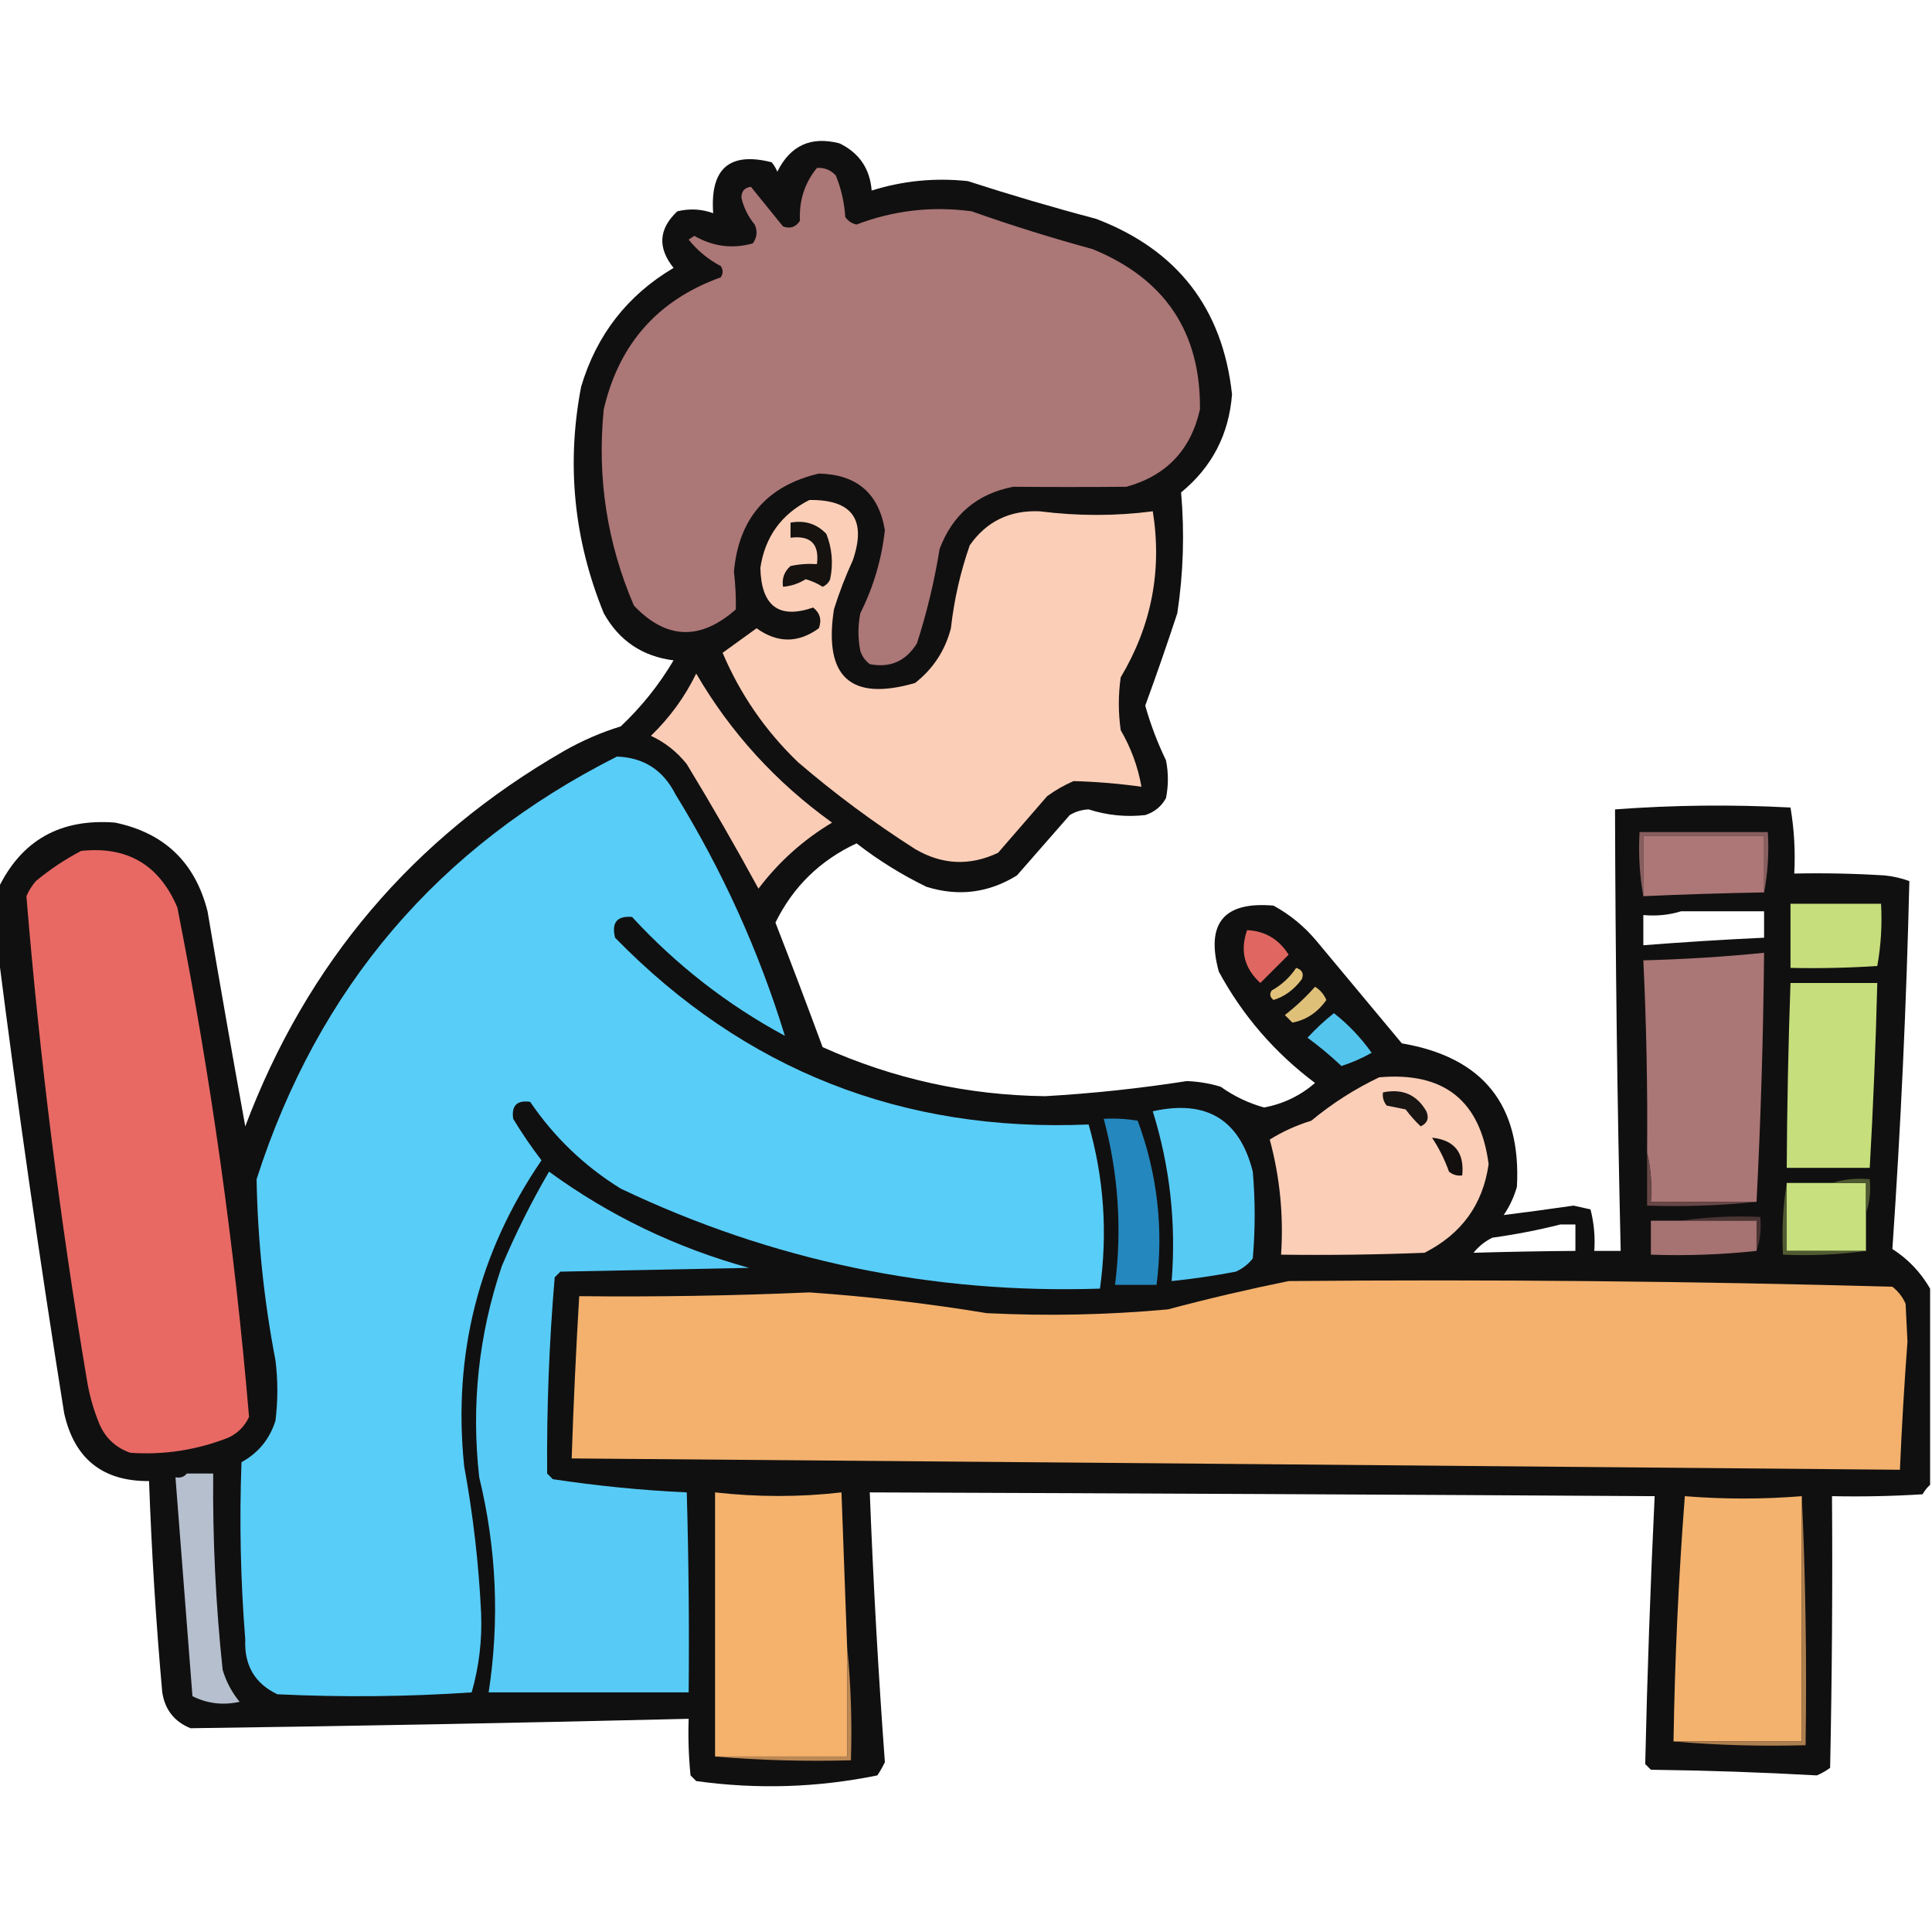 <?xml version="1.0" encoding="UTF-8"?>
<!DOCTYPE svg PUBLIC "-//W3C//DTD SVG 1.1//EN" "http://www.w3.org/Graphics/SVG/1.1/DTD/svg11.dtd">
<svg xmlns="http://www.w3.org/2000/svg" version="1.1" width="512px" height="512px" style="shape-rendering:geometricPrecision; text-rendering:geometricPrecision; image-rendering:optimizeQuality; fill-rule:evenodd; clip-rule:evenodd" xmlns:xlink="http://www.w3.org/1999/xlink">
<g><path style="opacity:0.949" fill="#050404" d="M 511.5,341.5 C 511.5,358.833 511.5,376.167 511.5,393.5C 510.733,394.172 510.066,395.005 509.5,396C 501.507,396.5 493.507,396.666 485.5,396.5C 485.667,420.502 485.5,444.502 485,468.5C 483.915,469.293 482.748,469.96 481.5,470.5C 466.878,469.683 452.211,469.183 437.5,469C 437,468.5 436.5,468 436,467.5C 436.535,443.834 437.368,420.167 438.5,396.5C 369.167,396.083 299.834,395.749 230.5,395.5C 231.42,419.413 232.754,443.246 234.5,467C 233.929,468.205 233.262,469.372 232.5,470.5C 216.587,473.744 200.587,474.244 184.5,472C 184,471.5 183.5,471 183,470.5C 182.501,465.511 182.334,460.511 182.5,455.5C 138.498,456.574 94.498,457.407 50.5,458C 46.215,456.271 43.715,453.105 43,448.5C 41.335,429.862 40.169,411.195 39.5,392.5C 27.194,392.588 19.694,386.588 17,374.5C 10.496,333.784 4.663,293.118 -0.5,252.5C -0.5,246.833 -0.5,241.167 -0.5,235.5C 5.652,222.692 15.986,216.859 30.5,218C 43.554,220.721 51.721,228.554 55,241.5C 58.227,260.529 61.56,279.529 65,298.5C 81.296,255.208 109.462,222.041 149.5,199C 154.286,196.272 159.286,194.106 164.5,192.5C 170.008,187.305 174.674,181.472 178.5,175C 170.21,173.941 164.044,169.774 160,162.5C 152.066,143.036 150.066,123.036 154,102.5C 158.094,88.75 166.261,78.25 178.5,71C 174.213,65.643 174.547,60.643 179.5,56C 182.76,55.217 185.927,55.383 189,56.5C 188.149,44.669 193.316,40.169 204.5,43C 205.126,43.75 205.626,44.584 206,45.5C 209.449,38.526 214.949,36.026 222.5,38C 227.714,40.547 230.547,44.714 231,50.5C 239.293,47.895 247.793,47.062 256.5,48C 267.736,51.643 279.069,54.976 290.5,58C 312.016,66.224 324.016,81.724 326.5,104.5C 325.686,115.127 321.186,123.794 313,130.5C 313.94,141.172 313.606,151.839 312,162.5C 309.298,170.732 306.465,178.898 303.5,187C 304.909,191.987 306.742,196.82 309,201.5C 309.667,204.833 309.667,208.167 309,211.5C 307.773,213.726 305.939,215.226 303.5,216C 298.41,216.573 293.41,216.073 288.5,214.5C 286.701,214.577 285.034,215.077 283.5,216C 278.833,221.333 274.167,226.667 269.5,232C 261.97,236.655 253.97,237.655 245.5,235C 238.914,231.793 232.747,227.959 227,223.5C 217.332,228.002 210.166,235.002 205.5,244.5C 209.763,255.456 213.93,266.456 218,277.5C 236.723,285.912 256.39,290.245 277,290.5C 289.563,289.777 302.063,288.443 314.5,286.5C 317.567,286.607 320.567,287.107 323.5,288C 326.998,290.499 330.832,292.332 335,293.5C 340.101,292.533 344.601,290.366 348.5,287C 337.816,278.988 329.316,269.154 323,257.5C 319.49,244.68 324.324,238.847 337.5,240C 341.916,242.412 345.749,245.578 349,249.5C 356.5,258.5 364,267.5 371.5,276.5C 393.015,280.172 403.181,292.838 402,314.5C 401.235,317.196 400.068,319.696 398.5,322C 404.591,321.238 410.758,320.404 417,319.5C 418.5,319.833 420,320.167 421.5,320.5C 422.426,324.094 422.759,327.76 422.5,331.5C 424.833,331.5 427.167,331.5 429.5,331.5C 428.598,292.501 428.098,253.501 428,214.5C 443.426,213.343 458.926,213.176 474.5,214C 475.475,219.741 475.808,225.575 475.5,231.5C 483.507,231.334 491.507,231.5 499.5,232C 501.764,232.236 503.931,232.736 506,233.5C 505.228,266.037 503.728,298.537 501.5,331C 505.671,333.672 509.005,337.172 511.5,341.5 Z M 445.5,241.5 C 452.833,241.5 460.167,241.5 467.5,241.5C 467.5,243.833 467.5,246.167 467.5,248.5C 456.82,249.001 446.153,249.667 435.5,250.5C 435.5,247.833 435.5,245.167 435.5,242.5C 439.042,242.813 442.375,242.479 445.5,241.5 Z M 413.5,324.5 C 414.833,324.5 416.167,324.5 417.5,324.5C 417.5,326.833 417.5,329.167 417.5,331.5C 408.474,331.569 399.474,331.735 390.5,332C 391.878,330.287 393.545,328.953 395.5,328C 401.697,327.138 407.697,325.971 413.5,324.5 Z"/></g>
<g><path style="opacity:1" fill="#ac7777" d="M 216.5,44.5 C 218.484,44.383 220.15,45.05 221.5,46.5C 222.932,50.019 223.766,53.686 224,57.5C 224.739,58.574 225.739,59.241 227,59.5C 236.83,55.752 246.997,54.586 257.5,56C 268.034,59.733 278.701,63.067 289.5,66C 308.707,73.84 318.207,88.006 318,108.5C 315.575,119.258 309.075,126.091 298.5,129C 288.497,129.083 278.497,129.083 268.5,129C 258.925,130.87 252.425,136.37 249,145.5C 247.634,154 245.634,162.333 243,170.5C 240.044,175.231 235.878,177.064 230.5,176C 229.299,175.097 228.465,173.931 228,172.5C 227.333,169.167 227.333,165.833 228,162.5C 231.481,155.556 233.648,148.223 234.5,140.5C 232.878,130.718 227.045,125.718 217,125.5C 203.263,128.739 195.763,137.406 194.5,151.5C 194.893,154.864 195.06,158.197 195,161.5C 185.56,169.82 176.56,169.487 168,160.5C 160.863,143.877 158.196,126.544 160,108.5C 164.016,91.155 174.349,79.489 191,73.5C 191.667,72.5 191.667,71.5 191,70.5C 187.667,68.753 184.833,66.42 182.5,63.5C 183,63.167 183.5,62.833 184,62.5C 188.923,65.344 194.089,66.011 199.5,64.5C 200.631,62.925 200.798,61.259 200,59.5C 198.304,57.44 197.137,55.107 196.5,52.5C 196.434,50.734 197.268,49.734 199,49.5C 201.809,52.98 204.642,56.48 207.5,60C 209.367,60.711 210.867,60.211 212,58.5C 211.733,53.16 213.233,48.494 216.5,44.5 Z"/></g>
<g><path style="opacity:1" fill="#fbceb7" d="M 214.5,132.5 C 225.87,132.374 229.703,137.707 226,148.5C 224.056,152.723 222.389,157.056 221,161.5C 218.255,179.433 225.421,185.933 242.5,181C 247.295,177.245 250.462,172.412 252,166.5C 252.837,158.974 254.503,151.641 257,144.5C 261.419,138.179 267.586,135.179 275.5,135.5C 285.674,136.78 295.674,136.78 305.5,135.5C 308.004,151.146 305.171,165.813 297,179.5C 296.333,184.167 296.333,188.833 297,193.5C 299.735,198.207 301.568,203.207 302.5,208.5C 296.505,207.659 290.505,207.159 284.5,207C 282.004,208.08 279.67,209.414 277.5,211C 273.167,216 268.833,221 264.5,226C 257.003,229.542 249.67,229.209 242.5,225C 231.632,218.065 221.298,210.398 211.5,202C 202.837,193.677 196.171,184.011 191.5,173C 194.47,170.843 197.47,168.676 200.5,166.5C 206.034,170.47 211.534,170.47 217,166.5C 217.825,164.299 217.325,162.466 215.5,161C 206.424,164.143 201.758,160.643 201.5,150.5C 202.734,142.266 207.067,136.266 214.5,132.5 Z"/></g>
<g><path style="opacity:1" fill="#151210" d="M 209.5,138.5 C 213.287,137.814 216.454,138.814 219,141.5C 220.52,145.375 220.854,149.375 220,153.5C 219.612,154.428 218.945,155.095 218,155.5C 216.604,154.606 215.104,153.939 213.5,153.5C 211.675,154.651 209.675,155.318 207.5,155.5C 207.178,153.278 207.845,151.444 209.5,150C 211.81,149.503 214.143,149.337 216.5,149.5C 217.167,144.167 214.833,141.833 209.5,142.5C 209.5,141.167 209.5,139.833 209.5,138.5 Z"/></g>
<g><path style="opacity:1" fill="#faccb6" d="M 184.5,178.5 C 193.605,194.134 205.605,207.3 220.5,218C 212.881,222.564 206.381,228.397 201,235.5C 194.919,224.337 188.586,213.337 182,202.5C 179.408,199.238 176.241,196.738 172.5,195C 177.492,190.182 181.492,184.682 184.5,178.5 Z"/></g>
<g><path style="opacity:1" fill="#58cdf8" d="M 163.5,200.5 C 170.599,200.754 175.765,204.087 179,210.5C 191.436,230.697 201.103,252.03 208,274.5C 192.781,266.296 179.281,255.796 167.5,243C 163.513,242.661 162.013,244.494 163,248.5C 197.304,283.611 239.138,300.111 288.5,298C 292.56,312.234 293.56,326.734 291.5,341.5C 247.002,342.958 204.669,334.125 164.5,315C 154.878,309.045 146.878,301.378 140.5,292C 137,291.5 135.5,293 136,296.5C 138.305,300.304 140.805,303.97 143.5,307.5C 126.811,331.921 119.978,358.921 123,388.5C 125.375,401.411 126.875,414.411 127.5,427.5C 127.79,434.647 126.957,441.647 125,448.5C 107.907,449.658 90.74,449.825 73.5,449C 67.528,446.15 64.694,441.317 65,434.5C 63.748,418.849 63.414,403.182 64,387.5C 68.48,385.022 71.48,381.355 73,376.5C 73.667,371.167 73.667,365.833 73,360.5C 69.95,344.617 68.284,328.617 68,312.5C 84.303,261.713 116.137,224.38 163.5,200.5 Z"/></g>
<g><path style="opacity:1" fill="#885e5e" d="M 467.5,236.5 C 467.5,231.5 467.5,226.5 467.5,221.5C 456.833,221.5 446.167,221.5 435.5,221.5C 435.5,226.833 435.5,232.167 435.5,237.5C 434.511,232.025 434.178,226.358 434.5,220.5C 445.833,220.5 457.167,220.5 468.5,220.5C 468.821,226.026 468.488,231.36 467.5,236.5 Z"/></g>
<g><path style="opacity:1" fill="#ad7777" d="M 467.5,236.5 C 456.828,236.686 446.161,237.019 435.5,237.5C 435.5,232.167 435.5,226.833 435.5,221.5C 446.167,221.5 456.833,221.5 467.5,221.5C 467.5,226.5 467.5,231.5 467.5,236.5 Z"/></g>
<g><path style="opacity:1" fill="#e86964" d="M 21.5,225.5 C 33.724,224.194 42.224,229.194 47,240.5C 55.841,285.206 62.175,330.206 66,375.5C 64.833,378 63,379.833 60.5,381C 52.114,384.287 43.447,385.62 34.5,385C 30.333,383.5 27.5,380.667 26,376.5C 24.592,372.943 23.592,369.276 23,365.5C 15.857,323.025 10.524,280.358 7,237.5C 7.635,236.034 8.469,234.7 9.5,233.5C 13.269,230.382 17.269,227.715 21.5,225.5 Z"/></g>
<g><path style="opacity:1" fill="#c6de7c" d="M 474.5,239.5 C 482.5,239.5 490.5,239.5 498.5,239.5C 498.807,245.093 498.473,250.593 497.5,256C 489.841,256.5 482.174,256.666 474.5,256.5C 474.5,250.833 474.5,245.167 474.5,239.5 Z"/></g>
<g><path style="opacity:1" fill="#e06661" d="M 330.5,246.5 C 335.244,246.725 338.91,248.892 341.5,253C 339,255.5 336.5,258 334,260.5C 329.738,256.589 328.572,251.922 330.5,246.5 Z"/></g>
<g><path style="opacity:1" fill="#ab7676" d="M 465.5,318.5 C 456.167,318.5 446.833,318.5 437.5,318.5C 437.818,313.968 437.485,309.634 436.5,305.5C 436.65,288.487 436.316,271.487 435.5,254.5C 446.2,254.231 456.867,253.564 467.5,252.5C 467.291,274.674 466.625,296.674 465.5,318.5 Z"/></g>
<g><path style="opacity:1" fill="#e0c27a" d="M 343.5,256.5 C 345.085,257.002 345.585,258.002 345,259.5C 342.936,262.274 340.436,264.107 337.5,265C 336.549,264.282 336.383,263.449 337,262.5C 339.664,261.002 341.83,259.002 343.5,256.5 Z"/></g>
<g><path style="opacity:1" fill="#c6df7c" d="M 474.5,260.5 C 482.167,260.5 489.833,260.5 497.5,260.5C 497.092,276.845 496.425,293.178 495.5,309.5C 488.167,309.5 480.833,309.5 473.5,309.5C 473.589,293.161 473.922,276.827 474.5,260.5 Z"/></g>
<g><path style="opacity:1" fill="#dec079" d="M 348.5,261.5 C 349.837,262.315 350.837,263.482 351.5,265C 349.165,268.313 346.165,270.313 342.5,271C 341.833,270.333 341.167,269.667 340.5,269C 343.432,266.715 346.098,264.215 348.5,261.5 Z"/></g>
<g><path style="opacity:1" fill="#54c5ed" d="M 353.5,268.5 C 357.282,271.452 360.615,274.952 363.5,279C 360.95,280.442 358.284,281.608 355.5,282.5C 352.646,279.812 349.646,277.312 346.5,275C 348.729,272.6 351.063,270.433 353.5,268.5 Z"/></g>
<g><path style="opacity:1" fill="#fbceb7" d="M 365.5,285.5 C 382.64,283.991 392.307,291.657 394.5,308.5C 392.996,319.195 387.33,327.028 377.5,332C 364.838,332.5 352.171,332.667 339.5,332.5C 340.191,322.135 339.191,311.969 336.5,302C 339.858,299.892 343.525,298.226 347.5,297C 353.089,292.381 359.089,288.548 365.5,285.5 Z"/></g>
<g><path style="opacity:1" fill="#181513" d="M 366.5,289.5 C 371.635,288.426 375.468,290.093 378,294.5C 378.783,296.319 378.283,297.652 376.5,298.5C 375.059,297.135 373.726,295.635 372.5,294C 370.833,293.667 369.167,293.333 367.5,293C 366.663,291.989 366.33,290.822 366.5,289.5 Z"/></g>
<g><path style="opacity:1" fill="#57caf4" d="M 305.5,294.5 C 319.696,291.336 328.53,296.669 332,310.5C 332.667,318.167 332.667,325.833 332,333.5C 330.786,335.049 329.286,336.215 327.5,337C 321.861,338.08 316.195,338.913 310.5,339.5C 311.712,324.124 310.046,309.124 305.5,294.5 Z"/></g>
<g><path style="opacity:1" fill="#2488be" d="M 292.5,296.5 C 295.518,296.335 298.518,296.502 301.5,297C 306.711,311.069 308.378,325.569 306.5,340.5C 302.833,340.5 299.167,340.5 295.5,340.5C 297.366,325.615 296.366,310.949 292.5,296.5 Z"/></g>
<g><path style="opacity:1" fill="#120f0e" d="M 379.5,301.5 C 385.457,302.129 388.123,305.463 387.5,311.5C 386.178,311.67 385.011,311.337 384,310.5C 382.83,307.228 381.33,304.228 379.5,301.5 Z"/></g>
<g><path style="opacity:1" fill="#57cbf6" d="M 145.5,310.5 C 161.475,322.152 179.142,330.652 198.5,336C 181.833,336.333 165.167,336.667 148.5,337C 148,337.5 147.5,338 147,338.5C 145.534,355.814 144.868,373.147 145,390.5C 145.5,391 146,391.5 146.5,392C 158.325,393.785 170.159,394.951 182,395.5C 182.5,413.164 182.667,430.83 182.5,448.5C 164.833,448.5 147.167,448.5 129.5,448.5C 132.419,429.38 131.586,410.38 127,391.5C 124.845,372.346 126.845,353.679 133,335.5C 136.666,326.835 140.833,318.501 145.5,310.5 Z"/></g>
<g><path style="opacity:1" fill="#c8e17e" d="M 473.5,313.5 C 477.5,313.5 481.5,313.5 485.5,313.5C 488.5,313.5 491.5,313.5 494.5,313.5C 494.5,316.167 494.5,318.833 494.5,321.5C 494.5,324.833 494.5,328.167 494.5,331.5C 487.5,331.5 480.5,331.5 473.5,331.5C 473.5,325.5 473.5,319.5 473.5,313.5 Z"/></g>
<g><path style="opacity:1" fill="#684747" d="M 436.5,305.5 C 437.485,309.634 437.818,313.968 437.5,318.5C 446.833,318.5 456.167,318.5 465.5,318.5C 456.014,319.494 446.348,319.827 436.5,319.5C 436.5,314.833 436.5,310.167 436.5,305.5 Z"/></g>
<g><path style="opacity:1" fill="#4f5931" d="M 485.5,313.5 C 488.625,312.521 491.958,312.187 495.5,312.5C 495.81,315.713 495.477,318.713 494.5,321.5C 494.5,318.833 494.5,316.167 494.5,313.5C 491.5,313.5 488.5,313.5 485.5,313.5 Z"/></g>
<g><path style="opacity:1" fill="#4b3434" d="M 445.5,323.5 C 452.313,322.509 459.313,322.175 466.5,322.5C 466.81,325.713 466.477,328.713 465.5,331.5C 465.5,328.833 465.5,326.167 465.5,323.5C 458.833,323.5 452.167,323.5 445.5,323.5 Z"/></g>
<g><path style="opacity:1" fill="#a67272" d="M 445.5,323.5 C 452.167,323.5 458.833,323.5 465.5,323.5C 465.5,326.167 465.5,328.833 465.5,331.5C 456.348,332.494 447.015,332.827 437.5,332.5C 437.5,329.5 437.5,326.5 437.5,323.5C 440.167,323.5 442.833,323.5 445.5,323.5 Z"/></g>
<g><path style="opacity:1" fill="#515b32" d="M 473.5,313.5 C 473.5,319.5 473.5,325.5 473.5,331.5C 480.5,331.5 487.5,331.5 494.5,331.5C 487.352,332.492 480.019,332.825 472.5,332.5C 472.177,325.978 472.51,319.645 473.5,313.5 Z"/></g>
<g><path style="opacity:1" fill="#f3b16d" d="M 341.5,339.5 C 394.879,339.017 448.213,339.517 501.5,341C 503.049,342.214 504.215,343.714 505,345.5C 505.167,348.833 505.333,352.167 505.5,355.5C 504.652,366.826 503.985,378.159 503.5,389.5C 386.163,388.453 268.83,387.453 151.5,386.5C 151.977,372.156 152.643,357.822 153.5,343.5C 173.844,343.718 194.177,343.384 214.5,342.5C 230.254,343.594 245.921,345.428 261.5,348C 277.526,348.801 293.526,348.468 309.5,347C 320.222,344.151 330.888,341.651 341.5,339.5 Z"/></g>
<g><path style="opacity:1" fill="#b5bfce" d="M 49.5,390.5 C 51.833,390.5 54.167,390.5 56.5,390.5C 56.336,407.884 57.169,425.217 59,442.5C 59.937,445.656 61.437,448.489 63.5,451C 59.1,451.978 54.933,451.478 51,449.5C 49.483,430.179 47.983,410.846 46.5,391.5C 47.791,391.737 48.791,391.404 49.5,390.5 Z"/></g>
<g><path style="opacity:0.999" fill="#f4b26d" d="M 224.5,436.5 C 224.5,446.167 224.5,455.833 224.5,465.5C 212.833,465.5 201.167,465.5 189.5,465.5C 189.5,442.167 189.5,418.833 189.5,395.5C 200.799,396.767 211.966,396.767 223,395.5C 223.512,409.169 224.012,422.836 224.5,436.5 Z"/></g>
<g><path style="opacity:1" fill="#f3b26d" d="M 477.5,396.5 C 477.5,418.167 477.5,439.833 477.5,461.5C 466.167,461.5 454.833,461.5 443.5,461.5C 443.835,439.798 444.835,418.131 446.5,396.5C 456.854,397.337 467.188,397.337 477.5,396.5 Z"/></g>
<g><path style="opacity:1" fill="#ae7f4e" d="M 477.5,396.5 C 478.497,418.327 478.831,440.327 478.5,462.5C 466.655,462.828 454.988,462.495 443.5,461.5C 454.833,461.5 466.167,461.5 477.5,461.5C 477.5,439.833 477.5,418.167 477.5,396.5 Z"/></g>
<g><path style="opacity:1" fill="#bb8854" d="M 224.5,436.5 C 225.494,446.319 225.827,456.319 225.5,466.5C 213.322,466.828 201.322,466.495 189.5,465.5C 201.167,465.5 212.833,465.5 224.5,465.5C 224.5,455.833 224.5,446.167 224.5,436.5 Z"/></g>
</svg>

